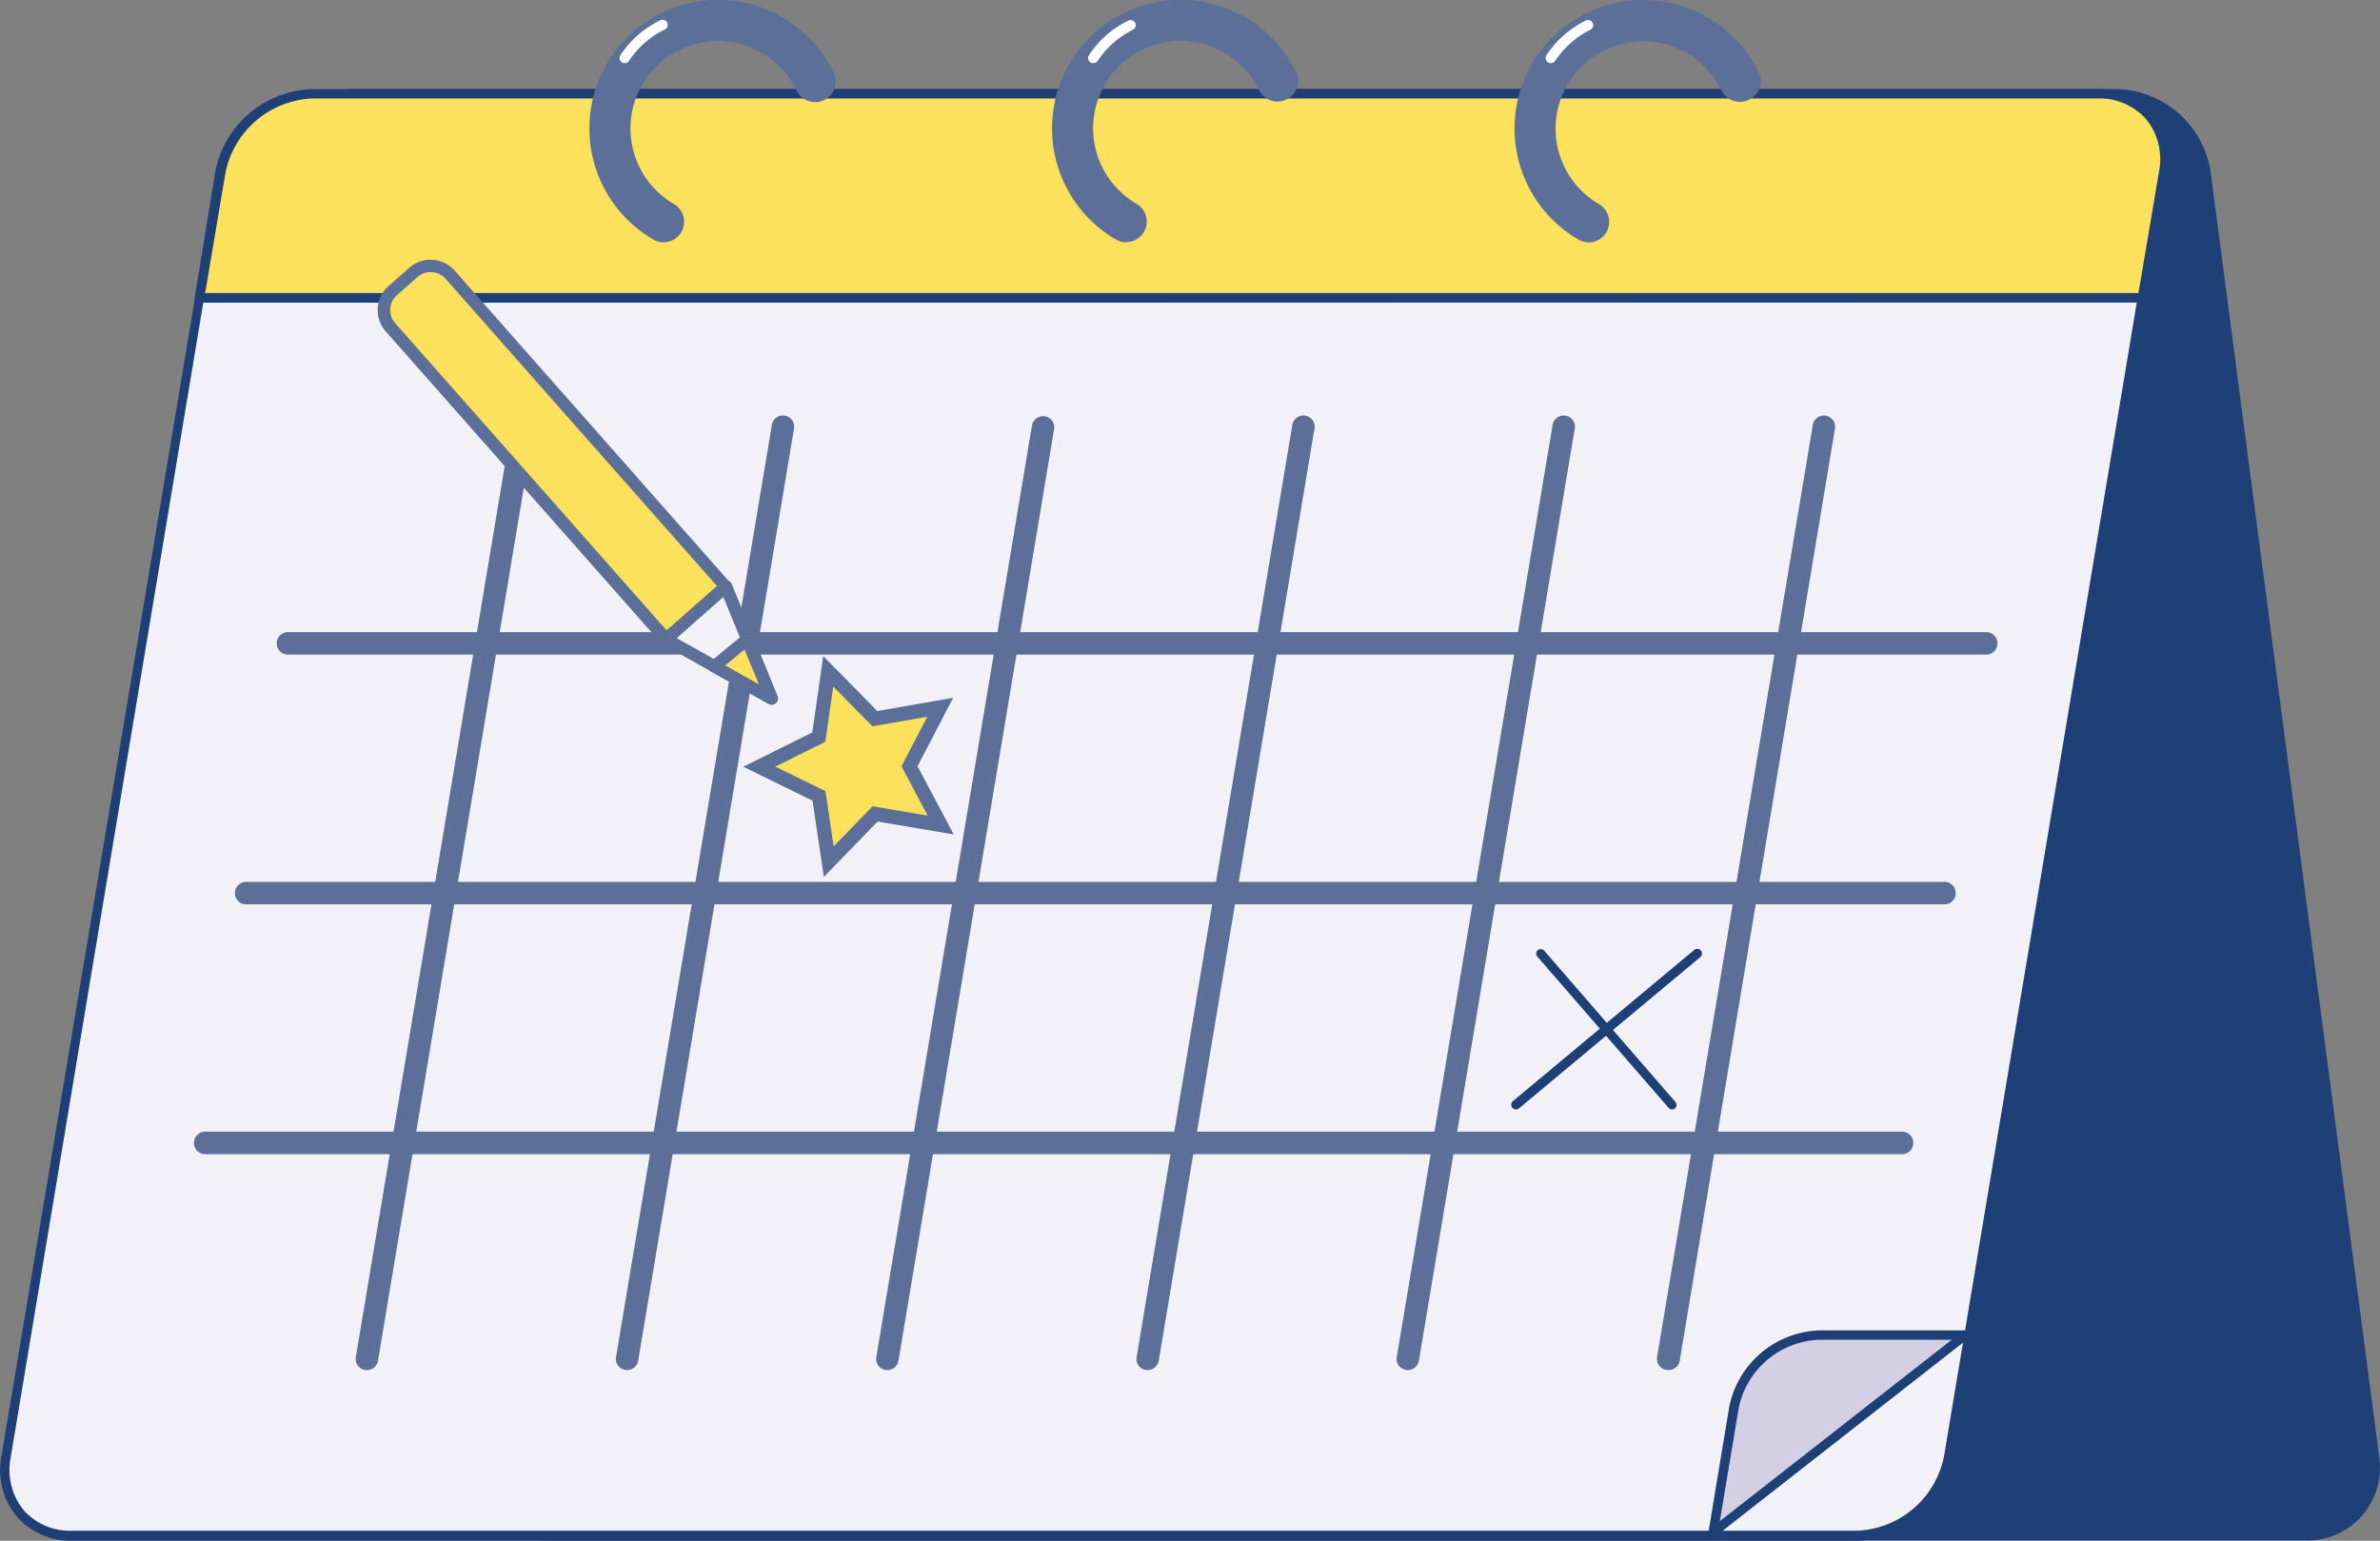 <svg xmlns="http://www.w3.org/2000/svg" width="167.572" height="108.501" viewBox="0 0 167.572 108.501">
  <rect x="0" y="0" width="167.572" height="108.501" fill="#808080" stroke="none"/>
  <g id="Groupe_386" data-name="Groupe 386" transform="translate(-231.984 -863.44)">
    <g id="_015" data-name="015" transform="translate(231.984 863.44)">
      <path id="Tracé_2716" data-name="Tracé 2716" d="M262.92,90.409H138.853a4.77,4.77,0,0,0-4.828,5.559l11.87,90.476a6.514,6.514,0,0,0,6.29,5.559H276.253a4.77,4.77,0,0,0,4.828-5.559L269.21,95.968A6.514,6.514,0,0,0,262.92,90.409Z" transform="translate(-113.888 -83.843)" fill="#1f4076"/>
      <path id="Tracé_2717" data-name="Tracé 2717" d="M276.133,192.215H152.066a6.876,6.876,0,0,1-6.608-5.841L133.587,95.9a5.219,5.219,0,0,1,1.2-4.2,5.139,5.139,0,0,1,3.945-1.7H262.8a6.876,6.876,0,0,1,6.608,5.79l11.87,90.476a5.219,5.219,0,0,1-1.2,4.2,5.139,5.139,0,0,1-3.945,1.752Zm-137.4-101.6a4.509,4.509,0,0,0-3.46,1.506,4.618,4.618,0,0,0-1.057,3.67l11.87,90.476a6.225,6.225,0,0,0,5.979,5.284H276.133a4.509,4.509,0,0,0,3.46-1.506,4.589,4.589,0,0,0,1.057-3.7l-11.87-90.476a6.225,6.225,0,0,0-5.979-5.284Z" transform="translate(-113.769 -83.73)" fill="#1f4076"/>
      <path id="Tracé_2718" data-name="Tracé 2718" d="M120.406,110.32h136.8l-13.651,81.631a6.847,6.847,0,0,1-6.514,5.559H111.4a4.582,4.582,0,0,1-4.632-5.559Z" transform="translate(-106.349 -89.343)" fill="#f2f1f7"/>
      <path id="Tracé_2719" data-name="Tracé 2719" d="M236.942,197.718H111.282A4.98,4.98,0,0,1,107.4,196a5.11,5.11,0,0,1-1.071-4.227l13.636-81.624a.333.333,0,0,1,.326-.275h136.8a.347.347,0,0,1,.253.116.355.355,0,0,1,.072.268L243.76,191.877a7.238,7.238,0,0,1-6.818,5.841Zm-116.4-87.19-13.564,81.348a4.48,4.48,0,0,0,.919,3.691,4.343,4.343,0,0,0,3.387,1.448h125.66a6.514,6.514,0,0,0,6.167-5.284l13.571-81.24Z" transform="translate(-106.229 -89.219)" fill="#1f4076"/>
      <path id="Tracé_2720" data-name="Tracé 2720" d="M133.625,90.409h125.66a4.582,4.582,0,0,1,4.632,5.559l-1.448,8.845H125.67l1.448-8.845A6.84,6.84,0,0,1,133.625,90.409Z" transform="translate(-111.599 -83.843)" fill="#fce15c"/>
      <path id="Tracé_2721" data-name="Tracé 2721" d="M262.3,105.033H125.5a.311.311,0,0,1-.253-.123.3.3,0,0,1-.072-.268l1.448-8.838a7.187,7.187,0,0,1,6.862-5.8h125.66a5,5,0,0,1,3.894,1.723,5.11,5.11,0,0,1,1.064,4.227l-1.448,8.838a.326.326,0,0,1-.355.246Zm-136.394-.666H262.027l1.448-8.563a4.459,4.459,0,0,0-.919-3.691,4.343,4.343,0,0,0-3.387-1.448H133.486a6.514,6.514,0,0,0-6.16,5.284Z" transform="translate(-111.461 -83.73)" fill="#1f4076"/>
      <path id="Tracé_2722" data-name="Tracé 2722" d="M141.794,188.719h-.058a.326.326,0,0,1-.268-.376l10.958-65.6a.34.34,0,0,1,.384-.275.333.333,0,0,1,.268.384l-10.958,65.6a.333.333,0,0,1-.326.268Z" transform="translate(-115.961 -92.697)" fill="#231f20"/>
      <path id="Tracé_2723" data-name="Tracé 2723" d="M167.111,188.7h-.058a.326.326,0,0,1-.275-.376l10.966-65.6a.333.333,0,1,1,.651.109l-10.966,65.6a.326.326,0,0,1-.318.268Z" transform="translate(-122.951 -92.681)" fill="#231f20"/>
      <path id="Tracé_2724" data-name="Tracé 2724" d="M192.424,188.719h-.051a.326.326,0,0,1-.275-.376l10.958-65.6a.34.34,0,0,1,.384-.275.326.326,0,0,1,.268.384l-10.958,65.6a.333.333,0,0,1-.326.268Z" transform="translate(-129.945 -92.697)" fill="#231f20"/>
      <path id="Tracé_2725" data-name="Tracé 2725" d="M217.743,188.7h-.058a.318.318,0,0,1-.268-.376l10.958-65.6a.333.333,0,1,1,.651.109l-10.958,65.6a.333.333,0,0,1-.326.268Z" transform="translate(-136.937 -92.681)" fill="#231f20"/>
      <path id="Tracé_2726" data-name="Tracé 2726" d="M243.054,188.7H243a.326.326,0,0,1-.275-.376l10.966-65.6a.333.333,0,1,1,.651.109l-10.966,65.6a.333.333,0,0,1-.326.268Z" transform="translate(-143.928 -92.681)" fill="#231f20"/>
      <path id="Tracé_2727" data-name="Tracé 2727" d="M268.374,188.7h-.058a.326.326,0,0,1-.268-.376l10.958-65.6a.333.333,0,1,1,.651.109l-10.922,65.6A.333.333,0,0,1,268.374,188.7Z" transform="translate(-150.922 -92.681)" fill="#231f20"/>
      <path id="Tracé_2728" data-name="Tracé 2728" d="M141.794,188.719h-.058a.326.326,0,0,1-.268-.376l10.958-65.6a.34.34,0,0,1,.384-.275.333.333,0,0,1,.268.384l-10.958,65.6a.333.333,0,0,1-.326.268Z" transform="translate(-115.961 -92.697)" fill="none" stroke="#5c6f99" stroke-linecap="round" stroke-linejoin="round" stroke-width="0.92"/>
      <path id="Tracé_2729" data-name="Tracé 2729" d="M167.111,188.7h-.058a.326.326,0,0,1-.275-.376l10.966-65.6a.333.333,0,1,1,.651.109l-10.966,65.6a.326.326,0,0,1-.318.268Z" transform="translate(-122.951 -92.681)" fill="none" stroke="#5c6f99" stroke-linecap="round" stroke-linejoin="round" stroke-width="0.92"/>
      <path id="Tracé_2730" data-name="Tracé 2730" d="M192.424,188.719h-.051a.326.326,0,0,1-.275-.376l10.958-65.6a.34.34,0,0,1,.384-.275.326.326,0,0,1,.268.384l-10.958,65.6a.333.333,0,0,1-.326.268Z" transform="translate(-129.945 -92.697)" fill="none" stroke="#5c6f99" stroke-linecap="round" stroke-linejoin="round" stroke-width="0.92"/>
      <path id="Tracé_2731" data-name="Tracé 2731" d="M217.743,188.7h-.058a.318.318,0,0,1-.268-.376l10.958-65.6a.333.333,0,1,1,.651.109l-10.958,65.6a.333.333,0,0,1-.326.268Z" transform="translate(-136.937 -92.681)" fill="none" stroke="#5c6f99" stroke-linecap="round" stroke-linejoin="round" stroke-width="0.92"/>
      <path id="Tracé_2732" data-name="Tracé 2732" d="M243.054,188.7H243a.326.326,0,0,1-.275-.376l10.966-65.6a.333.333,0,1,1,.651.109l-10.966,65.6a.333.333,0,0,1-.326.268Z" transform="translate(-143.928 -92.681)" fill="none" stroke="#5c6f99" stroke-linecap="round" stroke-linejoin="round" stroke-width="0.92"/>
      <path id="Tracé_2733" data-name="Tracé 2733" d="M268.374,188.7h-.058a.326.326,0,0,1-.268-.376l10.958-65.6a.333.333,0,1,1,.651.109l-10.922,65.6A.333.333,0,0,1,268.374,188.7Z" transform="translate(-150.922 -92.681)" fill="none" stroke="#5c6f99" stroke-linecap="round" stroke-linejoin="round" stroke-width="0.92"/>
      <path id="Tracé_2734" data-name="Tracé 2734" d="M253.636,144.137H134.164a.333.333,0,1,1,0-.659H253.636a.333.333,0,1,1,0,.659Z" transform="translate(-113.839 -98.5)" fill="#231f20"/>
      <path id="Tracé_2735" data-name="Tracé 2735" d="M249.576,168.437H130.1a.333.333,0,1,1,0-.659H249.576a.333.333,0,1,1,0,.659Z" transform="translate(-112.718 -105.212)" fill="#231f20"/>
      <path id="Tracé_2736" data-name="Tracé 2736" d="M245.534,192.746H126.063a.333.333,0,0,1,0-.666H245.534a.333.333,0,0,1,0,.666Z" transform="translate(-111.615 -111.925)" fill="#231f20"/>
      <line id="Ligne_107" data-name="Ligne 107" x2="119.471" transform="translate(20.325 45.304)" fill="none" stroke="#d1d3d4" stroke-linecap="round" stroke-linejoin="round" stroke-width="0.92"/>
      <path id="Tracé_2737" data-name="Tracé 2737" d="M253.636,144.137H134.164a.333.333,0,1,1,0-.659H253.636a.333.333,0,1,1,0,.659Z" transform="translate(-113.839 -98.5)" fill="none" stroke="#5c6f99" stroke-linecap="round" stroke-linejoin="round" stroke-width="0.92"/>
      <line id="Ligne_108" data-name="Ligne 108" x2="119.471" transform="translate(17.386 62.9)" fill="none" stroke="#d1d3d4" stroke-linecap="round" stroke-linejoin="round" stroke-width="0.92"/>
      <path id="Tracé_2738" data-name="Tracé 2738" d="M249.576,168.437H130.1a.333.333,0,1,1,0-.659H249.576a.333.333,0,1,1,0,.659Z" transform="translate(-112.718 -105.212)" fill="none" stroke="#5c6f99" stroke-linecap="round" stroke-linejoin="round" stroke-width="0.92"/>
      <line id="Ligne_109" data-name="Ligne 109" x2="119.471" transform="translate(14.448 80.488)" fill="none" stroke="#d1d3d4" stroke-linecap="round" stroke-linejoin="round" stroke-width="0.92"/>
      <path id="Tracé_2739" data-name="Tracé 2739" d="M245.534,192.746H126.063a.333.333,0,0,1,0-.666H245.534a.333.333,0,0,1,0,.666Z" transform="translate(-111.615 -111.925)" fill="none" stroke="#5c6f99" stroke-linecap="round" stroke-linejoin="round" stroke-width="0.92"/>
      <path id="Tracé_2742" data-name="Tracé 2742" d="M253.564,184.963a.333.333,0,0,1-.253-.123.326.326,0,0,1,.043-.463l12.739-10.625a.333.333,0,1,1,.427.507l-12.732,10.625A.333.333,0,0,1,253.564,184.963Z" transform="translate(-146.831 -106.835)" fill="#1f4076"/>
      <path id="Tracé_2743" data-name="Tracé 2743" d="M265.23,184.972a.319.319,0,0,1-.246-.116l-9.221-10.625a.333.333,0,0,1,0-.47.34.34,0,0,1,.47.036l9.214,10.625a.333.333,0,0,1,0,.47.347.347,0,0,1-.217.08Z" transform="translate(-147.503 -106.843)" fill="#1f4076"/>
      <path id="Tracé_2744" data-name="Tracé 2744" d="M272.88,225.12l17.755-13.89H280.364a6.355,6.355,0,0,0-6.022,5.168Z" transform="translate(-152.257 -117.214)" fill="#d3cfe5"/>
      <path id="Tracé_2745" data-name="Tracé 2745" d="M272.754,225.328a.333.333,0,0,1-.167-.043.34.34,0,0,1-.159-.34l1.448-8.729a6.7,6.7,0,0,1,6.348-5.436h10.271a.318.318,0,0,1,.311.224.311.311,0,0,1-.109.362l-17.748,13.89a.333.333,0,0,1-.2.072Zm7.484-13.89a6.015,6.015,0,0,0-5.7,4.886l-1.317,7.889,16.329-12.775Z" transform="translate(-152.132 -117.09)" fill="#1f4076"/>
      <path id="Tracé_2746" data-name="Tracé 2746" d="M258.778,98.409a1.448,1.448,0,0,1-.724-.2,9.048,9.048,0,1,1,12.681-11.791A1.45,1.45,0,1,1,268.13,87.7a6.153,6.153,0,1,0-8.62,8.02,1.448,1.448,0,0,1-.724,2.693Z" transform="translate(-146.921 -81.341)" fill="#5c6f99"/>
      <path id="Tracé_2747" data-name="Tracé 2747" d="M213.785,98.407a1.447,1.447,0,0,1-.724-.2,9.051,9.051,0,1,1,12.681-11.805,1.45,1.45,0,1,1-2.606,1.274,6.152,6.152,0,1,0-8.613,8.02,1.448,1.448,0,0,1-.724,2.693Z" transform="translate(-134.491 -81.339)" fill="#5c6f99"/>
      <path id="Tracé_2748" data-name="Tracé 2748" d="M168.794,98.407a1.382,1.382,0,0,1-.724-.2,9.048,9.048,0,1,1,12.674-11.791,1.448,1.448,0,1,1-2.6,1.274,6.155,6.155,0,1,0-8.621,8.02,1.448,1.448,0,0,1-.724,2.693Z" transform="translate(-122.065 -81.339)" fill="#5c6f99"/>
      <path id="Tracé_2749" data-name="Tracé 2749" d="M166.861,86.316a.391.391,0,0,1-.181-.043.369.369,0,0,1-.138-.5,6.992,6.992,0,0,1,2.787-2.454.362.362,0,1,1,.3.651,6.457,6.457,0,0,0-2.461,2.171A.362.362,0,0,1,166.861,86.316Z" transform="translate(-122.874 -81.871)" fill="#fff"/>
      <path id="Tracé_2750" data-name="Tracé 2750" d="M212.433,86.324a.362.362,0,0,1-.311-.543,6.949,6.949,0,0,1,2.794-2.454.362.362,0,0,1,.478.174.355.355,0,0,1-.174.478,6.456,6.456,0,0,0-2.461,2.171A.362.362,0,0,1,212.433,86.324Z" transform="translate(-135.463 -81.879)" fill="#fff"/>
      <path id="Tracé_2751" data-name="Tracé 2751" d="M256.943,86.323a.413.413,0,0,1-.181-.043.369.369,0,0,1-.13-.5,6.992,6.992,0,0,1,2.779-2.454.362.362,0,0,1,.485.174.355.355,0,0,1-.174.478,6.456,6.456,0,0,0-2.461,2.171.376.376,0,0,1-.319.174Z" transform="translate(-147.756 -81.878)" fill="#fff"/>
      <path id="Tracé_2919" data-name="Tracé 2919" d="M90.472,76.026l-4.62-.781-3.259,3.362-.69-4.632-4.2-2.057,4.192-2.087.659-4.632,3.283,3.338,4.607-.806-2.166,4.156Z" transform="translate(-24.24 -17.927)" fill="#fce15c" stroke="#5c6f99" stroke-width="1"/>
    </g>
    <g id="Groupe_385" data-name="Groupe 385" transform="translate(-81 78)">
      <path id="Tracé_2920" data-name="Tracé 2920" d="M1.829,0H3.766A1.829,1.829,0,0,1,5.6,1.829V31.141H0V1.833A1.829,1.829,0,0,1,1.829,0Z" transform="translate(339.271 807.113) rotate(-41.45)" fill="#fce15c"/>
      <path id="Tracé_2921" data-name="Tracé 2921" d="M103,147.213h-.03a.435.435,0,0,1-.3-.144L83.26,125.094a2.264,2.264,0,0,1,.2-3.2l1.454-1.28a2.264,2.264,0,0,1,3.2.2l19.4,21.976a.435.435,0,0,1-.039.614l-4.18,3.705A.435.435,0,0,1,103,147.213Zm-16.581-26.3a1.389,1.389,0,0,0-.923.348l-1.45,1.28a1.389,1.389,0,0,0-.122,1.968l19.111,21.636,3.544-3.126L87.467,121.38A1.38,1.38,0,0,0,86.422,120.918Z" transform="translate(256.884 683.687)" fill="#5c6f99"/>
      <path id="Tracé_2922" data-name="Tracé 2922" d="M133.527,172.92l1.816,4.433,1.411,3.449-3.248-1.824-4.176-2.347Z" transform="translate(230.552 653.835)" fill="#f2f1f7"/>
      <path id="Tracé_2923" data-name="Tracé 2923" d="M136.22,180.654a.436.436,0,0,1-.213-.057l-7.4-4.171a.437.437,0,0,1-.074-.705l4.2-3.71a.439.439,0,0,1,.692.161l3.222,7.881a.435.435,0,0,1-.422.6Zm-6.675-4.685,5.8,3.257-2.517-6.157Z" transform="translate(231.086 654.41)" fill="#5c6f99"/>
      <path id="Tracé_2924" data-name="Tracé 2924" d="M139.456,181.44l1.707,4.171-4.023-2.26Z" transform="translate(226.143 649.025)" fill="#fce15c"/>
      <path id="Tracé_2925" data-name="Tracé 2925" d="M140.6,185.463a.436.436,0,0,1-.213-.057l-4.023-2.26a.433.433,0,0,1-.065-.714l2.316-1.912a.435.435,0,0,1,.679.17L141,184.862a.434.434,0,0,1-.4.6ZM137.34,182.7l2.377,1.337-1.028-2.456Z" transform="translate(226.709 649.6)" fill="#5c6f99"/>
    </g>
  </g>
</svg>
